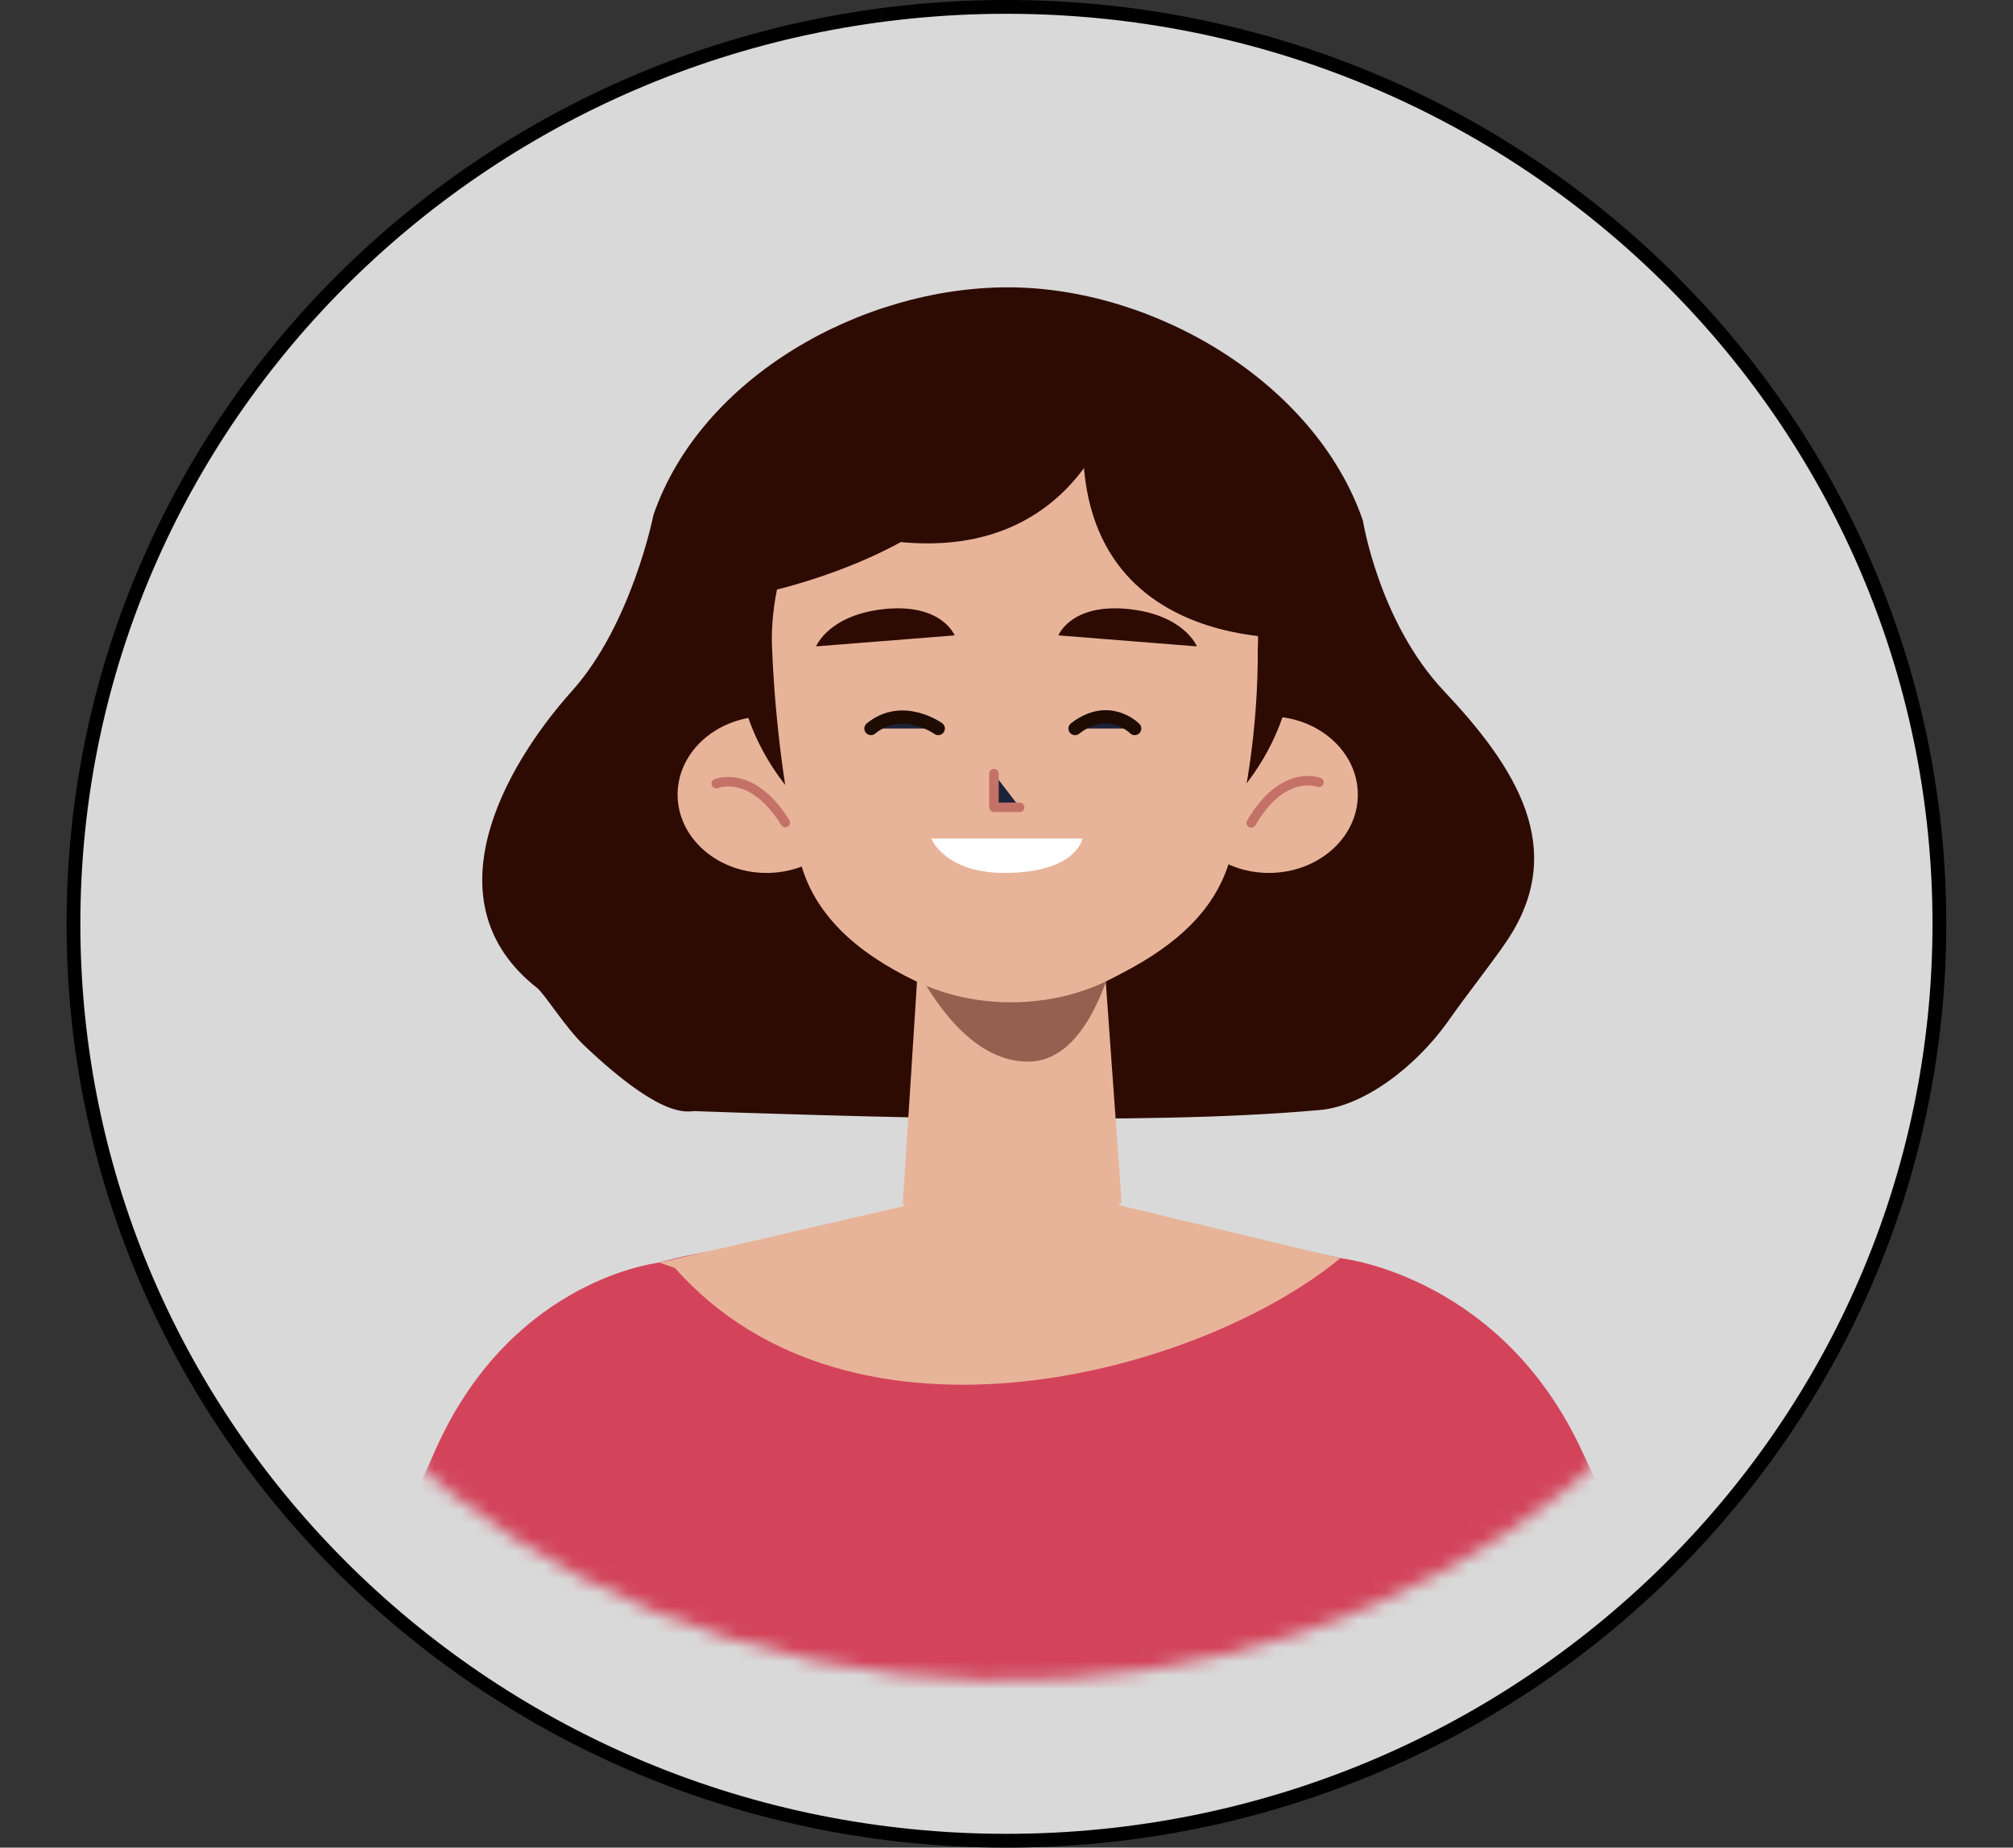 <svg width="146" height="134" viewBox="0 0 146 134" fill="none" xmlns="http://www.w3.org/2000/svg">
    <rect x="0" y="0" width="146" height="134" fill="#333333" stroke="none"/>
    <path d="M72.995 133.5C110.358 133.5 140.661 103.735 140.661 67C140.661 30.265 110.358 0.5 72.995 0.5C35.632 0.5 5.328 30.265 5.328 67C5.328 103.735 35.632 133.5 72.995 133.5Z" fill="#D9D9D9" stroke="black"/>
    <mask id="mask0_3023_1108" style="mask-type:luminance" maskUnits="userSpaceOnUse" x="12" y="15" width="122" height="107">
        <path d="M131.656 81C139.302 52.482 119.239 23.907 86.844 17.176C54.449 10.445 21.99 28.107 14.344 56.626C6.698 85.144 26.761 113.719 59.156 120.45C91.551 127.18 124.01 109.518 131.656 81Z" fill="white"/>
    </mask>
    <g mask="url(#mask0_3023_1108)">
        <path d="M47.817 91.573L45.259 120.344H24.516C26.68 115.877 29.216 110.5 31.551 105.227C36.806 93.309 46.783 91.714 47.742 91.583C47.795 91.583 47.817 91.583 47.817 91.583V91.573Z" fill="#D3445B"/>
        <path d="M121.905 120.344H100.598L97.197 91.245C97.197 91.245 97.219 91.254 97.229 91.254C97.922 91.33 109.008 92.859 114.732 105.227C117.29 110.763 119.848 116.103 121.905 120.344Z" fill="#D3445B"/>
        <path d="M102.76 120.343L71.369 125.833L43.58 120.343L43.687 93.159C44.891 92.502 46.319 91.986 47.748 91.582C51.169 90.625 54.517 90.353 54.517 90.353L73.149 92.004L91.781 90.353C91.781 90.353 94.308 90.559 97.207 91.244C97.218 91.244 97.228 91.254 97.239 91.254C99.051 91.676 101.012 92.295 102.6 93.159L102.76 120.343Z" fill="#D3445B"/>
        <path d="M47.824 91.573L69.782 86.497H77.35L97.209 91.254C87.05 99.634 61.852 106.503 48.954 91.967L47.824 91.573Z" fill="#E8B499"/>
        <path d="M105.178 73.857C106.33 72.215 108.238 69.794 109.261 68.283C113.812 61.564 109.901 55.605 104.709 50.097C100.019 45.114 98.847 37.748 98.847 37.748C95.404 27.764 83.732 20.839 73.105 20.839C62.477 20.839 50.837 27.36 47.395 37.345C47.395 37.345 45.838 45.246 41.5 50.097C36.469 55.709 31.107 65.458 38.931 71.633C39.453 72.008 40.999 74.523 42.374 75.827C48.183 81.336 49.889 80.566 50.39 80.585C51.498 80.632 65.697 81.12 73.265 81.139C80.79 81.148 88.689 81.139 95.766 80.501C98.772 80.228 102.599 77.563 105.178 73.857Z" fill="#2E0B02"/>
        <path d="M62.045 57.473C62.141 60.607 59.337 63.215 55.777 63.309C52.217 63.394 49.254 60.926 49.147 57.792C49.051 54.657 51.854 52.039 55.415 51.955C58.975 51.87 61.938 54.338 62.045 57.473Z" fill="#E8B499"/>
        <path d="M51.947 56.835C51.947 56.835 54.516 55.737 56.957 59.66" stroke="#C47268" stroke-width="0.69" stroke-linecap="round" stroke-linejoin="round"/>
        <path d="M85.584 57.632C85.584 60.766 88.473 63.309 92.033 63.309C95.593 63.309 98.482 60.766 98.482 57.632C98.482 54.498 95.593 51.955 92.033 51.955C88.473 51.955 85.584 54.498 85.584 57.632Z" fill="#E8B499"/>
        <path d="M95.662 56.741C95.662 56.741 93.061 55.709 90.748 59.687" stroke="#C47268" stroke-width="0.69" stroke-linecap="round" stroke-linejoin="round"/>
        <path d="M73.637 64.652C84.823 64.652 93.89 56.67 93.89 46.823C93.89 36.976 84.823 28.994 73.637 28.994C62.452 28.994 53.385 36.976 53.385 46.823C53.385 56.67 62.452 64.652 73.637 64.652Z" fill="#2E0B02"/>
        <path d="M80.039 68.969C80.039 68.969 77.246 71.221 74.699 71.774C72.151 72.328 69.678 70.629 69.646 70.611C69.614 70.592 66.672 68.649 66.672 68.649L65.478 87.332L65.809 87.642C70.126 91.724 76.351 91.78 80.711 87.773L81.35 87.192L80.039 68.959V68.969Z" fill="#E8B499"/>
        <path d="M64.68 66.182C64.68 66.182 68.261 77.105 74.646 76.992C79.901 76.908 81.362 66.726 81.362 66.726L64.68 66.182Z" fill="#966050"/>
        <path d="M91.225 47.02C91.257 53.166 90.255 58.468 89.232 62.231C88.23 65.919 85.384 68.508 81.355 70.592L80.619 70.976C76.345 73.191 70.813 73.266 66.453 71.174C62.051 69.062 58.97 66.266 58 62.315C56.241 55.137 56.007 47.17 56.007 47.17C56.007 47.17 54.536 30.551 73.531 30.767C92.526 30.983 91.225 47.01 91.225 47.01V47.02Z" fill="#E8B499"/>
        <path d="M72.09 56.111V58.551H73.955" fill="#1C2238"/>
        <path d="M72.09 56.111V58.551H73.955" stroke="#C47268" stroke-width="0.69" stroke-linecap="round" stroke-linejoin="round"/>
        <path d="M59.195 46.88L69.236 46.082C69.236 46.082 68.341 43.793 64.28 44.158C60.123 44.543 59.195 46.87 59.195 46.87V46.88Z" fill="#2E0B02"/>
        <path d="M86.803 46.88L76.762 46.082C76.762 46.082 77.657 43.793 81.718 44.158C85.875 44.543 86.803 46.87 86.803 46.87V46.88Z" fill="#2E0B02"/>
        <path d="M67.543 60.813H78.511C78.511 60.813 78.096 63.309 72.83 63.309C68.513 63.309 67.543 60.813 67.543 60.813Z" fill="white"/>
        <path d="M68.05 52.837C68.05 52.837 65.449 50.97 63.168 52.837H68.05Z" fill="#1C2238"/>
        <path d="M68.05 52.837C68.05 52.837 65.449 50.97 63.168 52.837" stroke="#1E0B02" stroke-width="0.96" stroke-linecap="round" stroke-linejoin="round"/>
        <path d="M82.298 52.838C82.298 52.838 80.444 50.924 77.971 52.838H82.298Z" fill="#1C2238"/>
        <path d="M82.298 52.838C82.298 52.838 80.444 50.924 77.971 52.838" stroke="#1E0B02" stroke-width="0.96" stroke-linecap="round" stroke-linejoin="round"/>
        <path d="M54.188 43.237C54.188 43.237 71.114 40.404 74.611 29.275C74.611 29.275 56.596 23.644 54.188 43.237Z" fill="#2E0B02"/>
        <path d="M57.23 37.28C57.23 37.28 68.433 25.747 81.139 28.609C81.139 28.609 77.739 45.172 57.23 37.28Z" fill="#2E0B02"/>
        <path d="M78.821 28.525C78.821 28.525 94.554 34.709 95.055 46.241C95.055 46.241 76.06 48.071 78.821 28.525Z" fill="#2E0B02"/>
        <path d="M115.258 66.134L114.277 67.054C114.138 67.692 113.915 68.321 113.605 68.968C112.539 71.173 110.61 73.106 109.256 75.199C106.485 79.469 102.808 82.462 97.275 83.072L95.644 84.611L105.813 92.981L125.437 74.514L115.268 66.144L115.258 66.134Z" fill="#D9D9D9"/>
    </g>
</svg>
